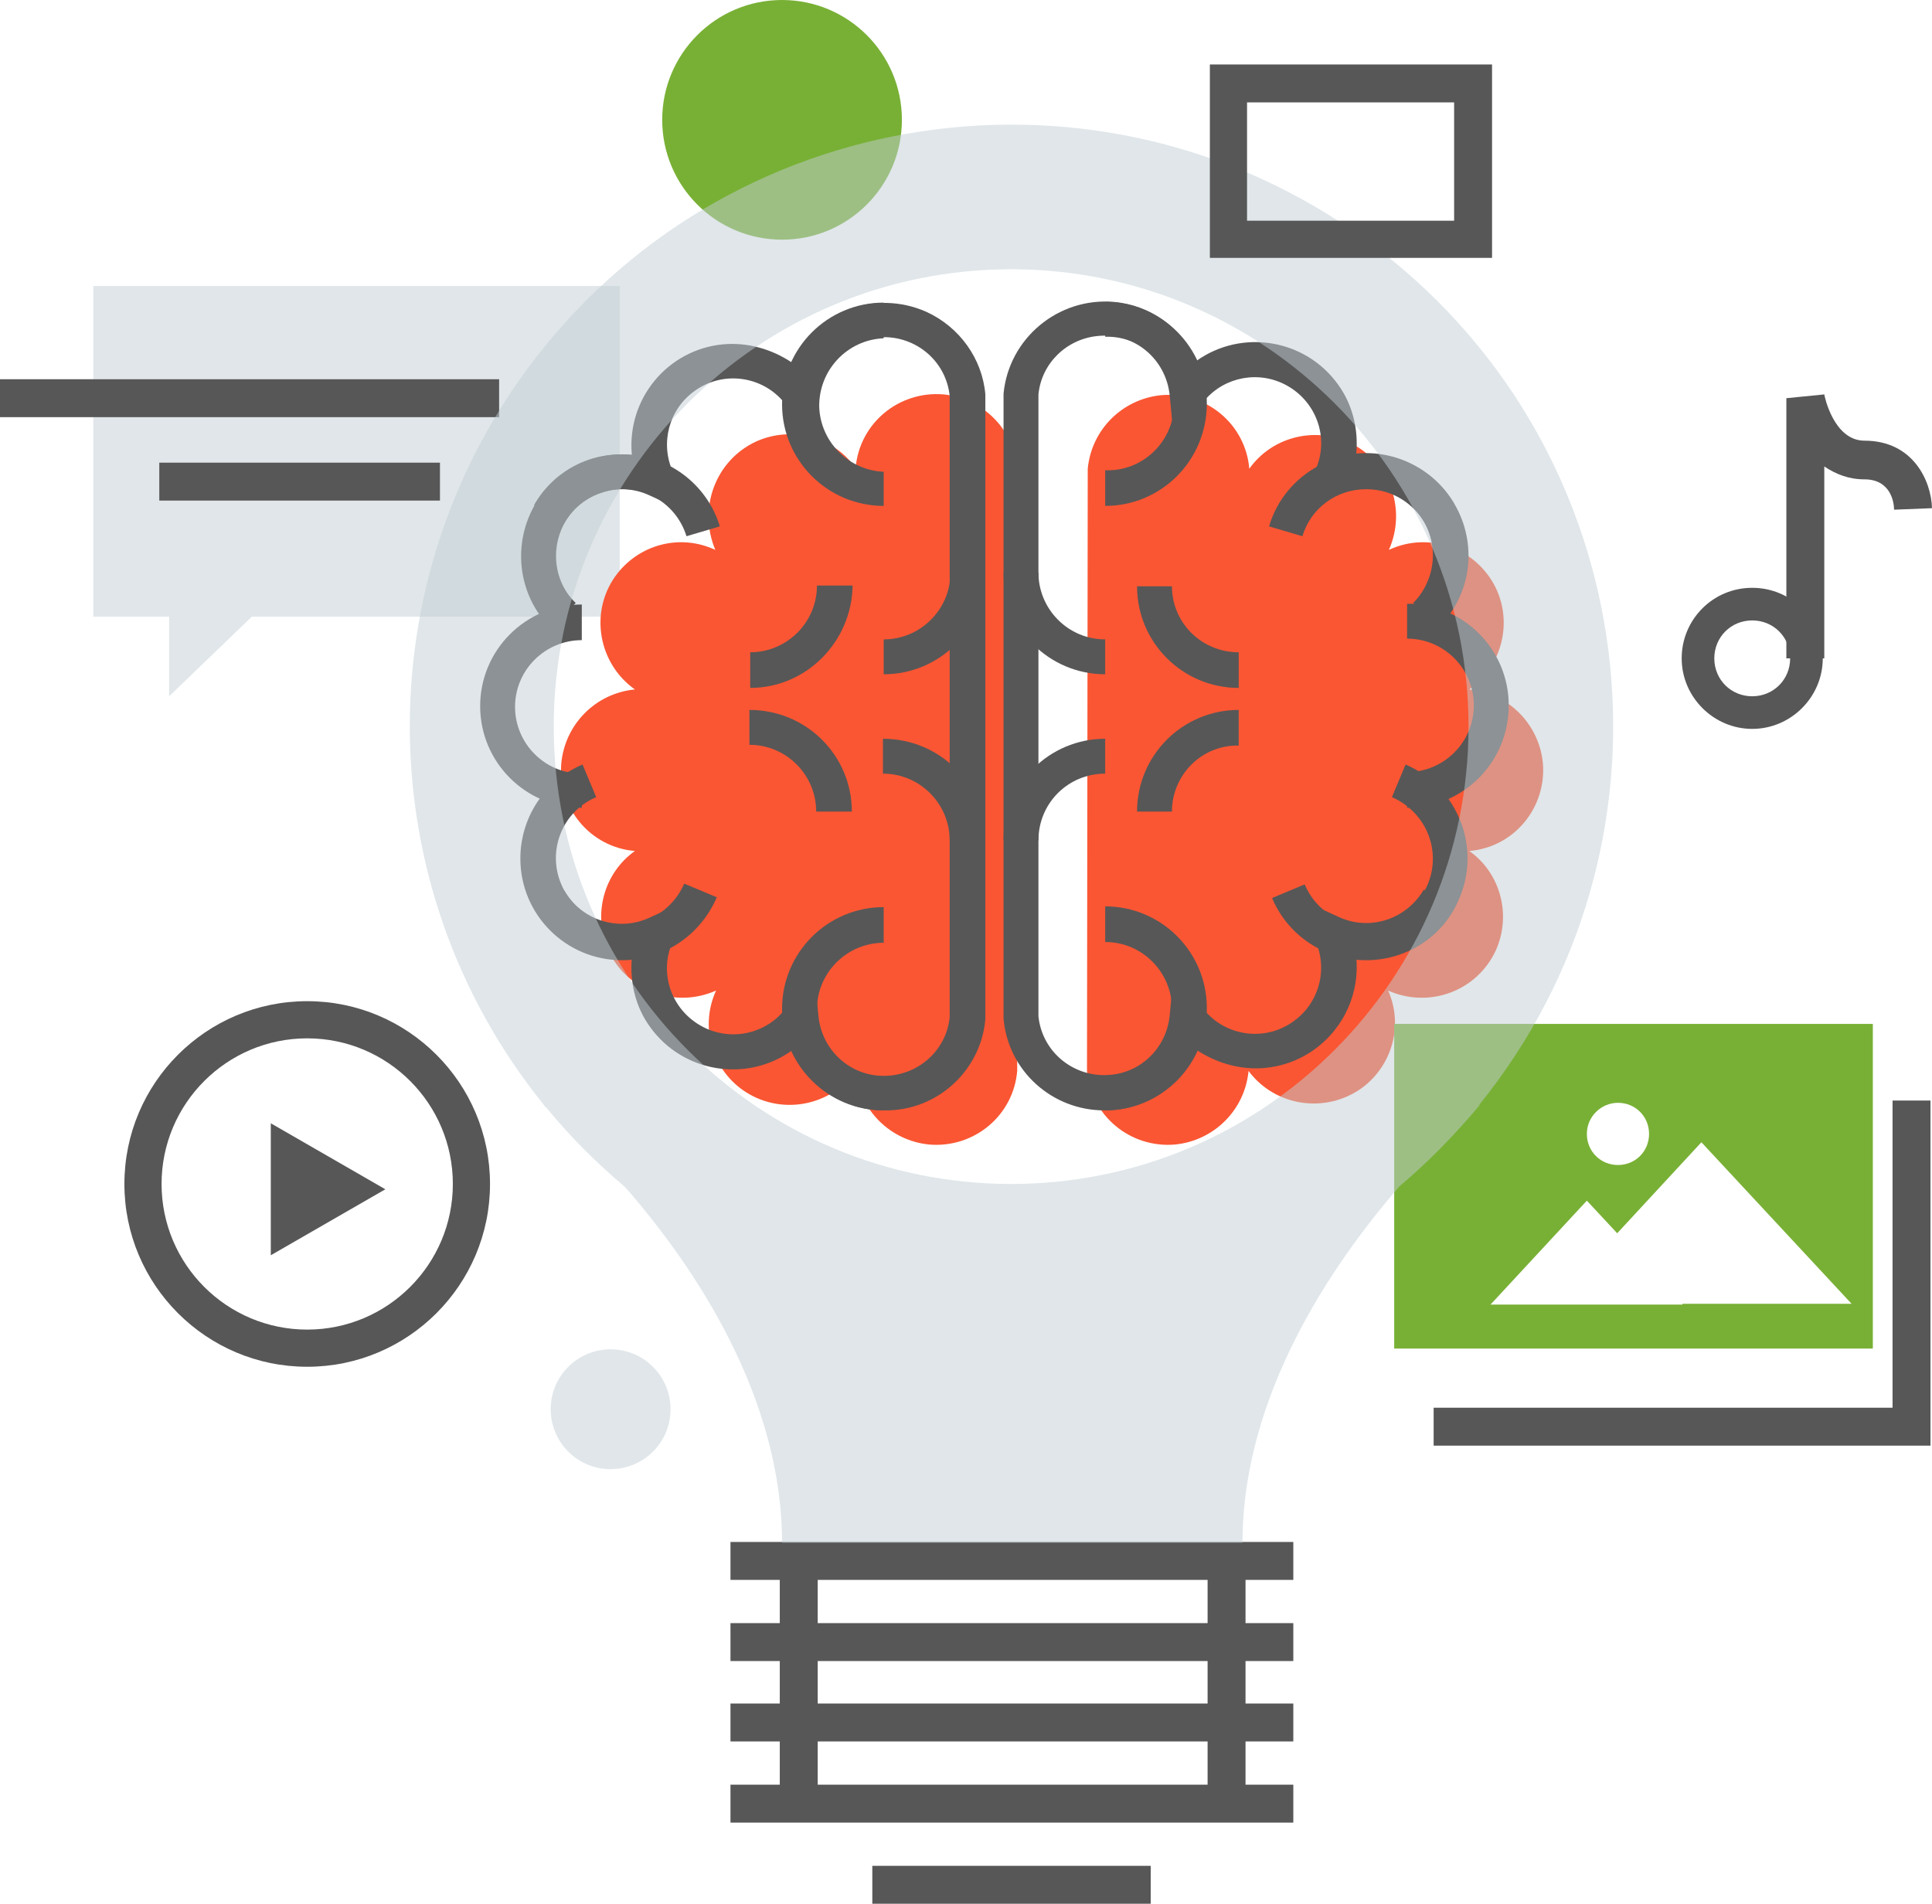 <?xml version="1.0" encoding="utf-8"?>
<!-- Generator: Adobe Illustrator 21.1.0, SVG Export Plug-In . SVG Version: 6.00 Build 0)  -->
<svg version="1.1" id="Layer_1" xmlns="http://www.w3.org/2000/svg" xmlns:xlink="http://www.w3.org/1999/xlink" x="0px" y="0px"
	 viewBox="0 0 254.7 251" style="enable-background:new 0 0 254.7 251;" xml:space="preserve">
<style type="text/css">
	.st0{opacity:0.5;enable-background:new    ;}
	.st1{fill:#C1CED4;}
	.st2{fill:#78B035;}
	.st3{fill:#575757;}
	.st4{fill:#FA5633;}
</style>
<title>Cr</title>
<g class="st0">
	<polygon class="st1" points="12.3,37.7 12.3,81.3 22.3,81.3 22.3,91.8 33.2,81.3 81.7,81.3 81.7,37.7 	"/>
</g>
<g>
	<circle class="st2" cx="103.1" cy="15.8" r="15.8"/>
</g>
<g class="st0">
	<circle class="st1" cx="80.5" cy="185.8" r="7.9"/>
</g>
<g>
	<path class="st3" d="M40.5,132c-13.3,0-24.1,10.8-24.1,24.1c0,13.3,10.8,24.1,24.1,24.1s24.1-10.8,24.1-24.1S53.8,132,40.5,132
		L40.5,132z M40.5,175.3c-10.6,0-19.2-8.6-19.2-19.2s8.6-19.2,19.2-19.2s19.2,8.6,19.2,19.2l0,0C59.7,166.7,51.1,175.3,40.5,175.3
		C40.5,175.4,40.5,175.4,40.5,175.3L40.5,175.3z"/>
</g>
<g>
	<rect x="21" y="61" class="st3" width="37" height="5"/>
</g>
<g>
	<polygon class="st3" points="254.5,190.6 189,190.6 189,185.6 249.5,185.6 249.5,145.1 254.5,145.1 	"/>
</g>
<g>
	<rect x="96.3" y="203.3" class="st3" width="74.2" height="5"/>
</g>
<g>
	<rect x="96.3" y="214" class="st3" width="74.2" height="5"/>
</g>
<g>
	<rect x="96.3" y="224.6" class="st3" width="74.2" height="5"/>
</g>
<g>
	<rect x="96.3" y="235.3" class="st3" width="74.2" height="5"/>
</g>
<g>
	<rect x="115" y="246" class="st3" width="36.7" height="5"/>
</g>
<g>
	<rect y="50" class="st3" width="65.8" height="5"/>
</g>
<g>
	<rect x="102.8" y="205.8" class="st3" width="5" height="32"/>
</g>
<g>
	<rect x="159.2" y="205.8" class="st3" width="5" height="32"/>
</g>
<g>
	<polygon class="st3" points="50.8,156.8 35.7,148.1 35.7,165.5 	"/>
</g>
<g>
	<path class="st3" d="M231,77.5c-5.2,0-9.3,4.2-9.3,9.3s4.2,9.3,9.3,9.3s9.3-4.2,9.3-9.3S236.2,77.5,231,77.5L231,77.5z M231,91.8
		c-2.8,0-5-2.2-5-5s2.2-5,5-5s5,2.2,5,5S233.8,91.8,231,91.8z"/>
</g>
<g>
	<path class="st3" d="M240.5,86.8h-5V52.5l5-0.5c0,0.1,1.2,6.1,5.3,6.1c6.4,0,8.8,5.3,8.9,8.9l-5,0.2c0-0.9-0.4-4-3.9-4
		c-2.1,0-3.8-0.7-5.3-1.7V86.8z"/>
</g>
<g>
	<path class="st4" d="M134.1,141.2c-0.5,5.9-5.7,10.2-11.6,9.7c-5.1-0.5-9.2-4.5-9.7-9.7c-3.4,4.8-10.1,5.9-14.9,2.5
		c-4.2-3-5.6-8.5-3.5-13.1c-5.4,2.4-11.7,0.1-14.2-5.3c-2.1-4.7-0.6-10.2,3.5-13.1c-5.9-0.5-10.2-5.7-9.7-11.6
		c0.5-5.1,4.5-9.2,9.7-9.7c-4.8-3.4-6-10.1-2.6-14.9c3-4.2,8.5-5.7,13.2-3.5C92,67,94.3,60.7,99.7,58.2c4.7-2.1,10.2-0.6,13.1,3.5
		c0.5-5.9,5.7-10.2,11.6-9.7c5.1,0.5,9.2,4.5,9.7,9.7V141.2z"/>
</g>
<g>
	<path class="st4" d="M143.3,141.2c0.5,5.9,5.7,10.2,11.6,9.7c5.1-0.5,9.2-4.5,9.7-9.7c3.5,4.7,10.2,5.7,15,2.2
		c4-3,5.4-8.3,3.4-12.8c5.4,2.4,11.7,0.1,14.2-5.3c2.1-4.7,0.6-10.2-3.5-13.1c5.9-0.5,10.2-5.7,9.7-11.6c-0.5-5.1-4.5-9.2-9.7-9.7
		c4.8-3.4,6-10.1,2.6-14.9c-3-4.2-8.5-5.7-13.2-3.5c2.4-5.4,0.1-11.7-5.3-14.2c-4.7-2.1-10.2-0.6-13.1,3.5
		c-0.5-5.9-5.7-10.2-11.6-9.7c-5.1,0.5-9.2,4.5-9.7,9.7L143.3,141.2z"/>
</g>
<g>
	<path class="st3" d="M116.6,146.4c-5.3,0-10-3.1-12.2-7.9c-6,4.3-14.4,2.9-18.7-3.1c-1.9-2.6-2.7-5.9-2.4-9.1
		c-5.2,0.5-10.3-2.1-12.9-6.6l4-2.3c2.2,3.9,7.1,5.5,11.2,3.6l5.7-2.6l-2.6,5.7c-2,4.4,0,9.5,4.4,11.5c3.8,1.7,8.2,0.5,10.6-2.8
		l3.6-5.1l0.6,6.3c0.5,4.8,4.7,8.3,9.5,7.8c4.1-0.4,7.4-3.6,7.8-7.7V52.2c-0.5-4.8-4.8-8.2-9.6-7.7c-4.1,0.4-7.3,3.7-7.7,7.8
		l-0.6,6.3l-3.6-5.1c-2.8-3.9-8.3-4.8-12.2-1.9c-3.3,2.4-4.5,6.8-2.8,10.6l2.6,5.7l-5.7-2.6c-4.1-1.9-8.9-0.3-11.2,3.6l-4-2.3
		c2.6-4.6,7.7-7.2,12.9-6.6c-0.7-7.4,4.7-13.9,12-14.6c3.2-0.3,6.4,0.6,9.1,2.4c3-6.7,10.9-9.7,17.7-6.7c4.4,2,7.4,6.2,7.8,10.9
		v82.4C129.3,141.2,123.5,146.5,116.6,146.4z"/>
</g>
<g>
	<path class="st3" d="M116.5,66.7c-7.4,0-13.4-6-13.4-13.4c0-7.4,6-13.4,13.4-13.4v4.7c-4.8,0.2-8.6,4.2-8.5,9.1
		c0.2,4.6,3.9,8.3,8.5,8.5V66.7z"/>
</g>
<g>
	<path class="st3" d="M116.5,88.9v-4.6c4.8,0,8.8-3.9,8.8-8.8h4.6C129.9,82.9,123.9,88.9,116.5,88.9z"/>
</g>
<g>
	<path class="st3" d="M76.7,106.5c-7.4,0-13.4-6-13.4-13.4c0-7.4,6-13.4,13.4-13.4c0,0,0,0,0,0v4.7c-4.8,0-8.8,3.9-8.8,8.8
		c0,4.8,3.9,8.8,8.8,8.8V106.5z"/>
</g>
<g>
	<path class="st3" d="M72.6,82.8c-5.2-5.2-5.2-13.7,0-19c2.5-2.5,5.9-3.9,9.5-3.9c5.9,0,11.1,3.9,12.8,9.5l-4.4,1.3
		c-1.4-4.6-6.3-7.3-11-5.8c-3.7,1.1-6.2,4.5-6.2,8.4c0,2.3,0.9,4.6,2.6,6.2L72.6,82.8z"/>
</g>
<g>
	<path class="st3" d="M82,126.6c-7.4,0-13.4-6-13.4-13.4c0-5.4,3.2-10.3,8.2-12.4l1.8,4.3c-4.5,1.9-6.5,7.1-4.6,11.5
		c1.9,4.5,7.1,6.5,11.5,4.6c2.1-0.9,3.8-2.6,4.7-4.7l4.3,1.8C92.3,123.4,87.4,126.6,82,126.6z"/>
</g>
<g>
	<path class="st3" d="M116.5,146.4c-7.4,0-13.4-6-13.4-13.4c0-7.4,6-13.4,13.4-13.4c0,0,0,0,0,0v4.7c-4.8,0-8.8,3.9-8.8,8.8
		s3.9,8.8,8.8,8.8V146.4z"/>
</g>
<g>
	<path class="st3" d="M129.9,110.8h-4.7c0-4.8-3.9-8.8-8.8-8.8v-4.6C123.9,97.4,129.9,103.4,129.9,110.8z"/>
</g>
<g>
	<path class="st3" d="M112.3,107h-4.7c0-4.8-3.9-8.8-8.8-8.8v-4.6C106.3,93.6,112.3,99.6,112.3,107z"/>
</g>
<g>
	<path class="st3" d="M98.9,90.7V86c4.8,0,8.8-3.9,8.8-8.8h4.7C112.3,84.6,106.3,90.7,98.9,90.7C98.9,90.7,98.9,90.7,98.9,90.7z"/>
</g>
<g>
	<path class="st3" d="M145.6,146.4c-6.9,0-12.7-5.2-13.3-12.1V51.9c0.7-7.3,7.2-12.7,14.5-12.1c4.8,0.4,9,3.4,10.9,7.8
		c6-4.3,14.4-2.9,18.7,3.1c1.9,2.6,2.7,5.9,2.4,9.1c5.2-0.5,10.3,2.1,12.9,6.6l-4,2.3c-2.2-3.9-7.1-5.5-11.2-3.6l-5.7,2.6l2.6-5.7
		c2-4.4,0-9.5-4.4-11.5c-3.8-1.7-8.2-0.5-10.6,2.8l-3.6,5.1l-0.6-6.3c-0.5-4.8-4.7-8.3-9.5-7.8c-4.1,0.4-7.4,3.6-7.8,7.7V134
		c0.5,4.8,4.8,8.2,9.6,7.7c4.1-0.4,7.3-3.7,7.7-7.8l0.6-6.3l3.6,5.1c2.8,3.9,8.3,4.8,12.2,1.9c3.3-2.4,4.5-6.8,2.8-10.6l-2.6-5.7
		l5.7,2.6c4.1,1.9,8.9,0.3,11.2-3.6l4,2.3c-2.6,4.6-7.7,7.2-12.9,6.6c0.7,7.4-4.7,13.9-12,14.6c-3.2,0.3-6.4-0.6-9.1-2.4
		C155.6,143.4,150.8,146.4,145.6,146.4z"/>
</g>
<g>
	<path class="st3" d="M145.7,66.7V62c4.8,0.2,8.9-3.6,9.1-8.5c0.2-4.8-3.6-8.9-8.5-9.1c-0.2,0-0.4,0-0.6,0v-4.6
		c7.4,0,13.4,6,13.4,13.4C159.1,60.7,153.1,66.7,145.7,66.7C145.7,66.7,145.7,66.7,145.7,66.7L145.7,66.7z"/>
</g>
<g>
	<path class="st3" d="M145.7,88.9c-7.4,0-13.4-6-13.4-13.4h4.6c0,4.8,3.9,8.8,8.8,8.8L145.7,88.9z"/>
</g>
<g>
	<path class="st3" d="M185.5,106.5v-4.7c4.8,0,8.8-3.9,8.8-8.8c0-4.8-3.9-8.8-8.8-8.8v-4.6c7.4,0,13.4,6,13.4,13.4
		C198.9,100.5,192.9,106.5,185.5,106.5C185.5,106.5,185.5,106.5,185.5,106.5z"/>
</g>
<g>
	<path class="st3" d="M189.6,82.8l-3.3-3.3c3.4-3.4,3.5-9,0.1-12.4c-1.7-1.7-3.9-2.6-6.3-2.6c-3.9,0-7.3,2.5-8.4,6.2l-4.4-1.3
		c2.1-7.1,9.6-11.1,16.7-9c5.7,1.7,9.6,6.9,9.6,12.9C193.6,76.9,192.1,80.3,189.6,82.8z"/>
</g>
<g>
	<path class="st3" d="M180.1,126.6c-5.4,0-10.3-3.2-12.4-8.2l4.3-1.8c1.9,4.5,7,6.6,11.5,4.7c4.5-1.9,6.6-7,4.7-11.5
		c-0.9-2.1-2.6-3.8-4.7-4.7l1.8-4.3c6.8,2.9,10,10.8,7.1,17.6C190.4,123.4,185.5,126.6,180.1,126.6z"/>
</g>
<g>
	<path class="st3" d="M145.7,146.4v-4.6c4.8,0,8.8-3.9,8.8-8.8c0-4.8-3.9-8.8-8.8-8.8v-4.7c7.4,0,13.4,6,13.4,13.4
		C159.1,140.4,153.1,146.4,145.7,146.4L145.7,146.4z"/>
</g>
<g>
	<path class="st3" d="M136.9,110.8h-4.6c0-7.4,6-13.4,13.4-13.4v4.6C140.8,102,136.9,105.9,136.9,110.8
		C136.9,110.8,136.9,110.8,136.9,110.8z"/>
</g>
<g>
	<path class="st3" d="M154.5,107h-4.6c0-7.4,6-13.4,13.4-13.4v4.7C158.4,98.2,154.5,102.2,154.5,107z"/>
</g>
<g>
	<path class="st3" d="M163.3,90.7c-7.4,0-13.4-6-13.4-13.4h4.6c0,4.8,3.9,8.7,8.8,8.7V90.7z"/>
</g>
<g>
	<path class="st2" d="M183.8,135v42.8h63.1V135H183.8z M213.3,145.4c2.3,0,4.1,1.8,4.1,4.1c0,2.3-1.8,4.1-4.1,4.1s-4.1-1.8-4.1-4.1
		c0,0,0,0,0,0C209.2,147.2,211.1,145.4,213.3,145.4L213.3,145.4z M221.8,172h-25.3l12.7-13.7l4,4.3l11.1-12l19.8,21.3H221.8z"/>
</g>
<g class="st0">
	<path class="st1" d="M194.9,145.8c27.6-34,22.5-84-11.5-111.6s-84-22.5-111.6,11.5c-23.7,29.2-23.7,70.9,0,100.1h-0.1l0.3,0.2
		c3.1,3.8,6.6,7.3,10.4,10.5c9.1,10.4,20.7,27.6,20.7,46.9h60.7c0-19.3,11.6-36.5,20.7-47c3.8-3.2,7.2-6.7,10.4-10.5l0.3-0.2
		L194.9,145.8z M133.3,35.5c33.3,0,60.3,27,60.3,60.3s-27,60.3-60.3,60.3S73,129.1,73,95.8l0,0C73,62.5,100,35.5,133.3,35.5z"/>
</g>
<g>
	<path class="st3" d="M159.5,8.5v25.5h37.2V8.5H159.5z M191.7,29.1h-27.3V13.5h27.3V29.1z"/>
</g>
</svg>
